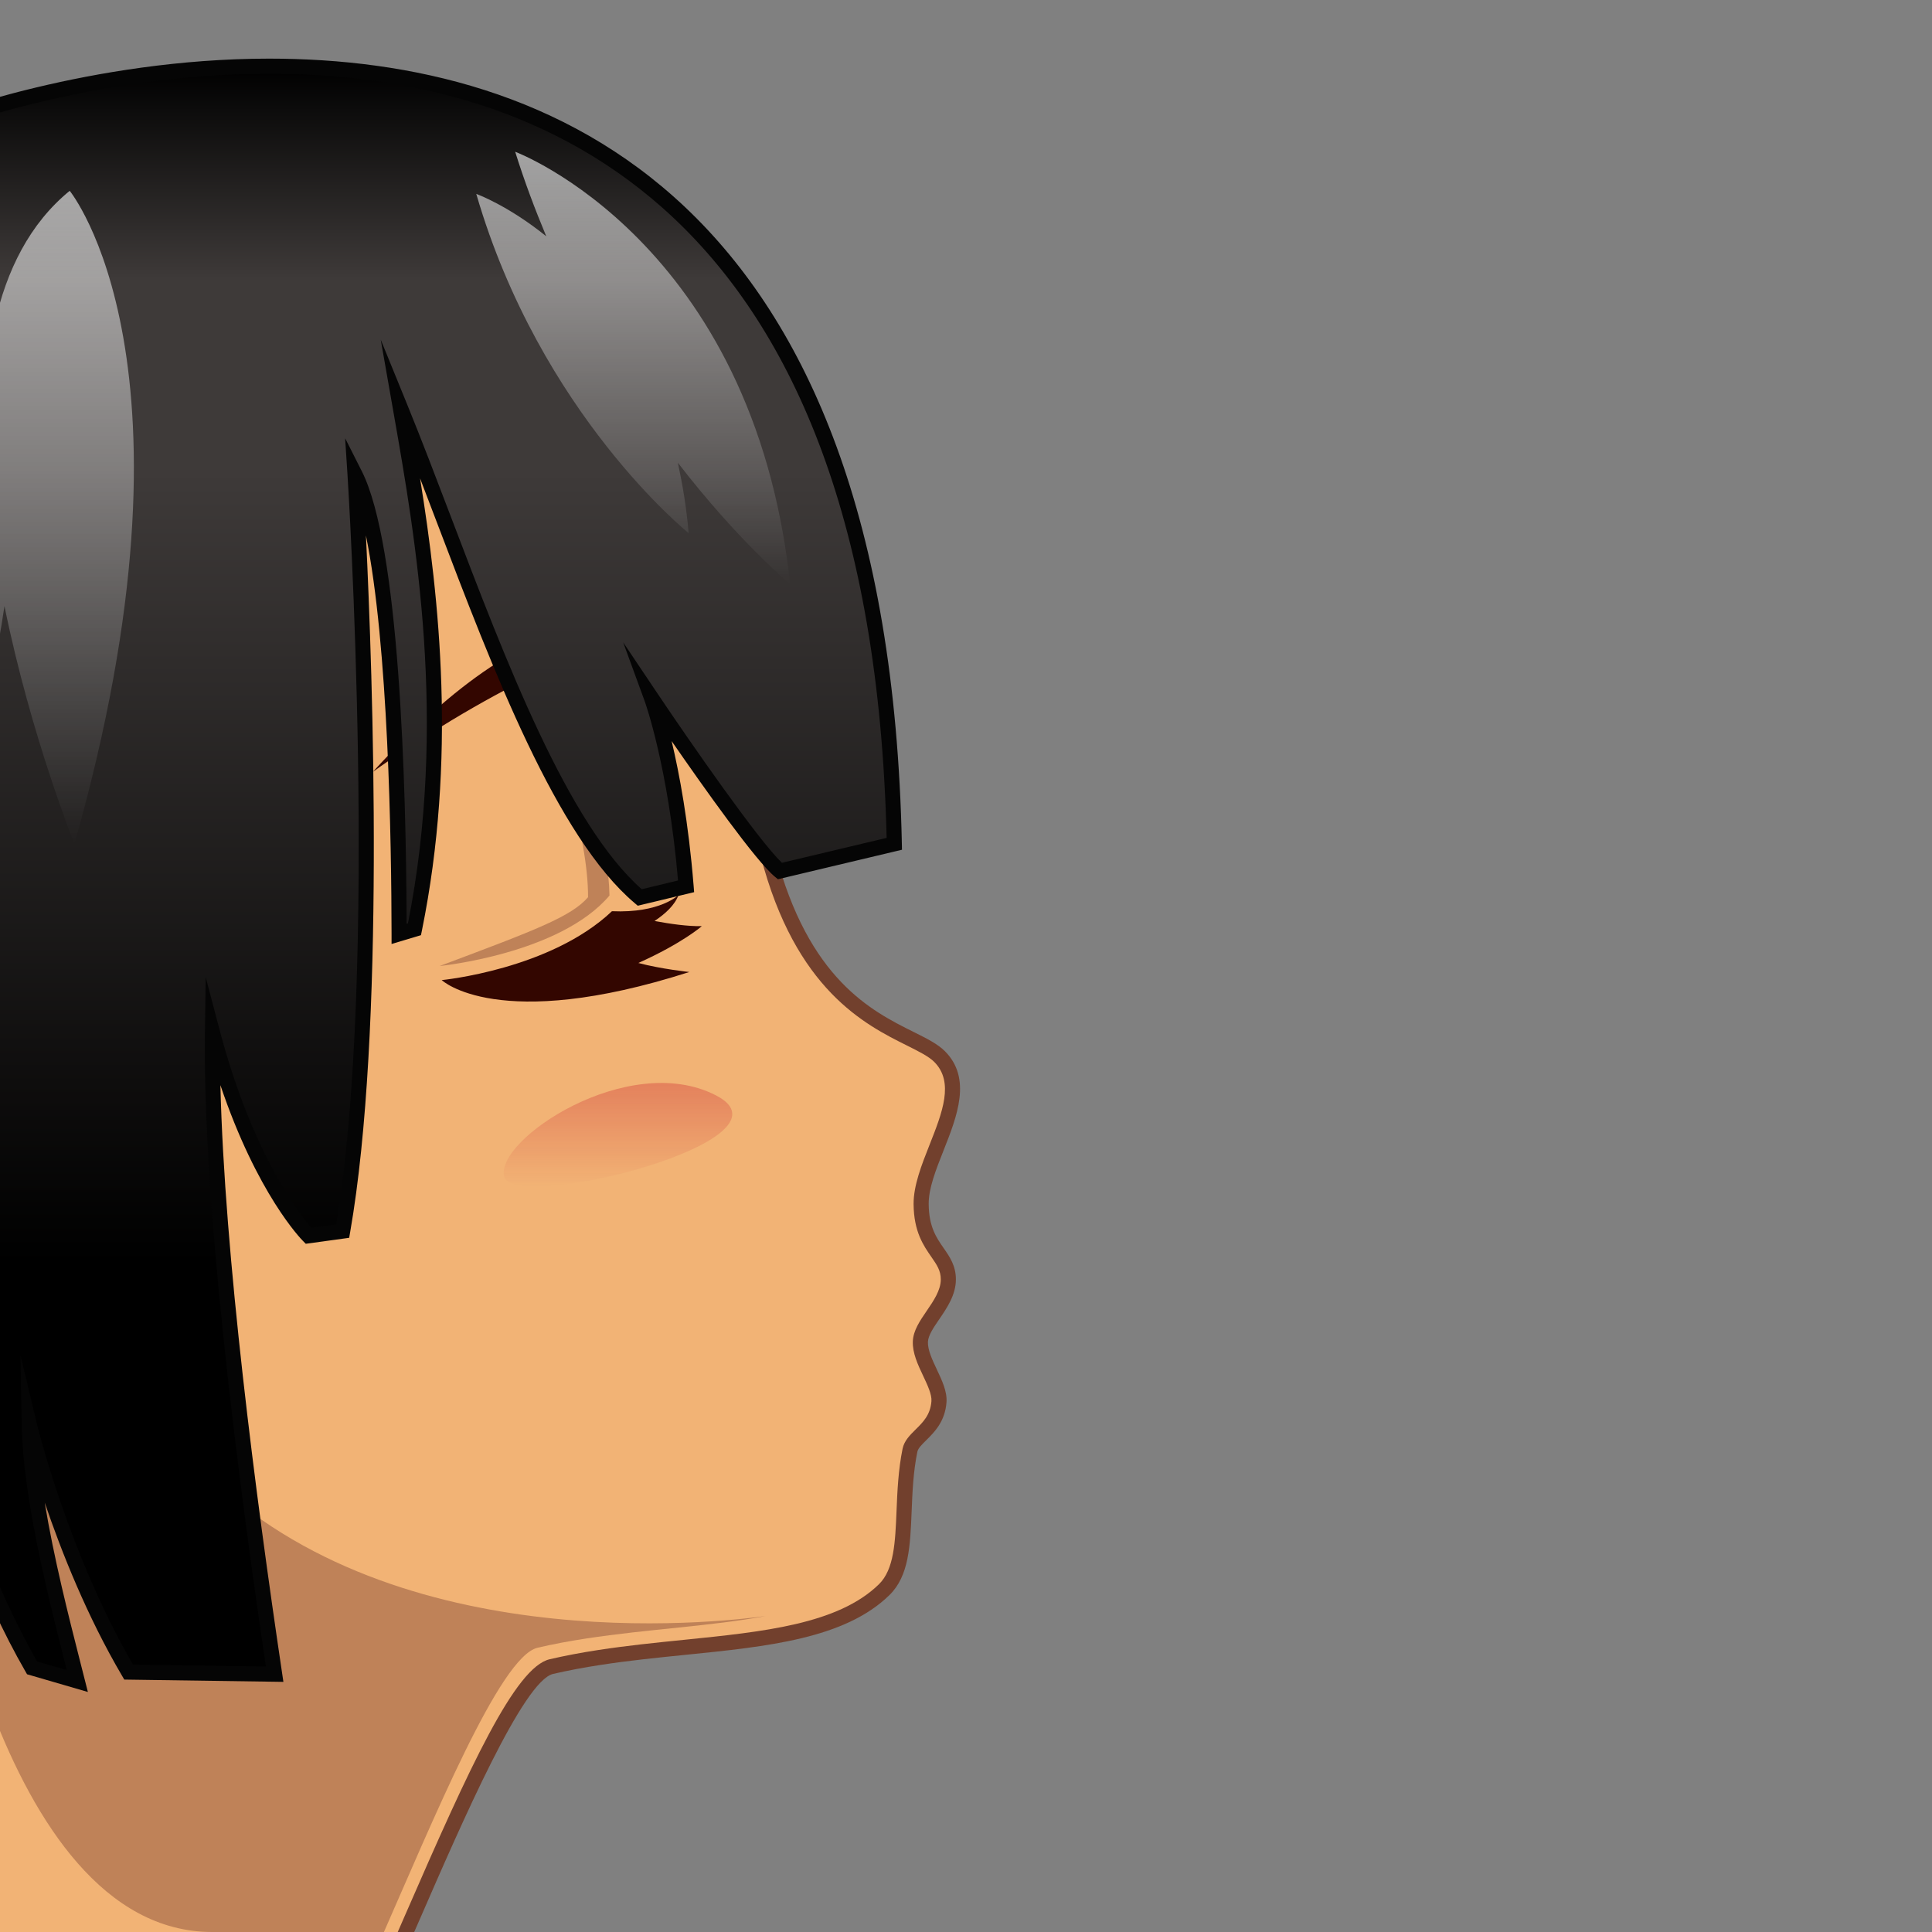 <?xml version="1.0" encoding="utf-8"?>
<!-- Generator: Adobe Illustrator 18.0.0, SVG Export Plug-In . SVG Version: 6.00 Build 0)  -->
<!DOCTYPE svg PUBLIC "-//W3C//DTD SVG 1.1//EN" "http://www.w3.org/Graphics/SVG/1.1/DTD/svg11.dtd">
<svg version="1.1" id="レイヤー_1" xmlns="http://www.w3.org/2000/svg" xmlns:xlink="http://www.w3.org/1999/xlink" x="0px"
	 y="0px" width="64px" height="64px" viewBox="0 0 64 64" style="enable-background:new 0 0 64 64;" xml:space="preserve">
<rect x="0" y="0" width="64" height="64" fill="#808080" stroke="none"/>
<g>
	<g>
		<path style="fill:#F2B375;" d="M31.415,42.383c0,0.804-0.9,1.44-0.926,2.059
			c-0.027,0.647,0.657,1.408,0.616,1.99c-0.064,0.915-0.863,1.136-0.96,1.609
			c-0.38,1.857,0.061,3.725-0.855,4.62c-1.903,1.859-5.722,1.674-9.428,2.243
			c-0.537,0.083-1.071,0.181-1.597,0.304C17.022,55.498,14.842,60.838,13.012,65
			l-20.954,0.005c1.112-2.482,1.101-4.17,1.428-6.432
			c1.085-7.504-4.526-4.34-9.884-16.081
			c-9.255-20.28-1.036-30.971,12.067-35.267
			c10.362-3.398,23.126-2.209,27.54,10.69c1.669,4.879,1.506,7.598,2.232,10.385
			c1.466,5.634,4.78,5.797,5.683,6.7c1.251,1.251-0.622,3.363-0.61,4.889
			C30.525,41.362,31.415,41.523,31.415,42.383z"/>
		<path style="fill:#72402D;" d="M-8.329,65.255l0.158-0.353
			c0.866-1.932,1.037-3.36,1.235-5.014c0.052-0.434,0.106-0.88,0.174-1.352
			c0.542-3.747-0.591-4.688-2.648-6.398c-1.945-1.616-4.608-3.829-7.216-9.543
			c-4.331-9.49-5.129-17.494-2.372-23.787c2.355-5.377,7.4-9.464,14.588-11.821
			c3.272-1.073,6.651-1.64,9.774-1.64c8.904,0,15.326,4.435,18.081,12.486
			c1.065,3.113,1.386,5.329,1.669,7.284c0.157,1.085,0.306,2.111,0.568,3.119
			c1.096,4.21,3.194,5.257,4.583,5.949c0.445,0.222,0.796,0.397,1.036,0.637
			c0.901,0.9,0.4,2.166-0.042,3.282c-0.257,0.648-0.499,1.261-0.495,1.781
			c0.006,0.756,0.256,1.116,0.498,1.464c0.198,0.285,0.403,0.58,0.403,1.032
			c0,0.512-0.293,0.942-0.552,1.322c-0.188,0.274-0.365,0.535-0.374,0.748
			c-0.011,0.266,0.145,0.596,0.295,0.915c0.169,0.358,0.345,0.729,0.32,1.082
			c-0.045,0.644-0.408,1.001-0.673,1.263c-0.144,0.142-0.268,0.265-0.292,0.379
			c-0.137,0.668-0.164,1.334-0.19,1.979c-0.047,1.146-0.088,2.137-0.735,2.77
			c-1.48,1.446-4.041,1.705-6.751,1.979c-0.921,0.093-1.874,0.189-2.813,0.334
			c-0.57,0.087-1.086,0.185-1.579,0.299c-0.977,0.229-2.977,4.822-4.437,8.177
			L13.175,65.25L-8.329,65.255z M5.365,5.848c-3.07,0-6.396,0.559-9.618,1.615
			c-7.049,2.312-11.99,6.304-14.287,11.547
			c-2.698,6.158-1.901,14.024,2.369,23.379c2.56,5.609,5.173,7.78,7.081,9.366
			c2.051,1.704,3.405,2.83,2.824,6.854c-0.068,0.467-0.121,0.909-0.172,1.339
			c-0.191,1.593-0.358,2.981-1.123,4.807L12.848,64.75l0.577-1.321
			c2.15-4.94,3.645-8.198,4.782-8.464c0.505-0.117,1.033-0.218,1.616-0.307
			c0.952-0.146,1.911-0.243,2.839-0.337c2.622-0.266,5.098-0.516,6.452-1.839
			c0.506-0.494,0.542-1.393,0.585-2.433c0.026-0.633,0.056-1.351,0.2-2.058
			c0.054-0.264,0.246-0.453,0.431-0.636c0.243-0.239,0.493-0.486,0.525-0.941
			c0.016-0.222-0.131-0.533-0.273-0.834c-0.177-0.374-0.359-0.761-0.343-1.149
			c0.015-0.355,0.231-0.673,0.461-1.009c0.229-0.335,0.465-0.683,0.465-1.04
			c0-0.295-0.132-0.484-0.314-0.747c-0.258-0.372-0.58-0.834-0.587-1.745
			c-0.005-0.617,0.267-1.305,0.53-1.97c0.422-1.067,0.821-2.076,0.153-2.744
			c-0.182-0.182-0.517-0.349-0.905-0.543c-1.38-0.688-3.69-1.84-4.843-6.271
			c-0.27-1.035-0.42-2.074-0.579-3.174c-0.28-1.933-0.597-4.125-1.647-7.193
			C20.292,10.162,14.039,5.848,5.365,5.848z"/>
	</g>
	<path style="fill:#BF8258;" d="M7.029,64C-0.125,64-2.165,49.425-2.165,49.425
		c-3-3.417,8.623-0.966,8.623-0.966c6.248,6.557,17.296,5.297,18.906,5.074
		c-1.789,0.337-3.887,0.429-5.961,0.747c-0.537,0.082-1.071,0.181-1.597,0.304
		c-1.241,0.29-3.421,5.629-5.252,9.792L7.029,64z"/>
	<g>
		<path style="fill:#330600;" d="M23.249,30.68c-0.464,0.009-1.042-0.073-1.567-0.171
			c0.357-0.238,0.671-0.524,0.795-0.861c0,0-0.606,0.609-2.205,0.537
			c-2.042,1.935-5.64,2.282-5.64,2.282s1.859,1.765,8.203-0.268
			c0,0-0.933-0.098-1.689-0.299C22.607,31.245,23.249,30.68,23.249,30.68z"/>
		<path style="fill:#BF8258;" d="M17.471,21.677c1.017,2.973,2.017,6.037,2.009,8.045
			C18.92,30.361,17.792,30.792,14.566,32c0,0,3.984-0.396,5.624-2.334
			C20.121,26.152,17.471,21.677,17.471,21.677z"/>
		<path style="fill:#330600;" d="M21.589,21.136c0,0-2.943-2.462-9.237,4.432
			C12.352,25.569,18.111,21.383,21.589,21.136z"/>
	</g>
	<g>
		
			<linearGradient id="SVGID_1_" gradientUnits="userSpaceOnUse" x1="76.139" y1="4.095" x2="76.139" y2="63.314" gradientTransform="matrix(-1 0 0 1 64 0)">
			<stop  offset="0" style="stop-color:#000000"/>
			<stop  offset="0.132" style="stop-color:#3E3A39"/>
			<stop  offset="0.251" style="stop-color:#3E3A39"/>
			<stop  offset="0.741" style="stop-color:#000000"/>
		</linearGradient>
		<path style="fill:url(#SVGID_1_);" d="M-1.534,17.68l-1.86,23.897
			c2.296,11.042-1.033,18.204-3.915,21.737l-2.437-0.437
			c0,0,0.981-1.488,0.801-5.194c0,0-1.349,3.761-2.367,4.881l-1.541-0.82
			c0,0,1.507-7.087-4.591-15.827C-22.91,38.082-30.834,7.007-1.981,4.095
			L-1.534,17.68z"/>
		<path style="fill:#050505;" d="M-7.208,63.586l-2.952-0.53l0.205-0.316
			c0.008-0.013,0.707-1.126,0.776-3.75c-0.49,1.217-1.278,3.004-1.948,3.741
			l-0.131,0.144l-1.879-0.998l0.039-0.185c0.015-0.07,1.407-7.093-4.551-15.633
			c-3.723-5.335-7.975-20.088-3.197-30.492C-17.708,8.734-11.37,4.791-2.006,3.846
			l0.266-0.027l0.456,13.852l-1.858,23.889
			c2.539,12.264-1.932,19.407-3.973,21.911L-7.208,63.586z M-9.368,62.689
			l1.957,0.352c2.037-2.549,6.245-9.521,3.772-21.414l-0.007-0.035l0.003-0.035
			l1.86-23.896L-2.223,4.371c-9.028,0.973-15.141,4.809-18.169,11.404
			c-4.698,10.23-0.511,24.746,3.153,29.998c5.543,7.944,4.844,14.642,4.662,15.834
			l1.203,0.64c0.958-1.226,2.18-4.614,2.192-4.649l0.424-1.182l0.061,1.254
			C-8.559,60.495-9.083,62.063-9.368,62.689z"/>
	</g>
	<g>
		<g>
			<path style="fill:#F2B375;" d="M-2.205,36.526c0,0-4.962-0.414-4.815,4.341
				s1.838,6.272,3.88,7.195c2.042,0.922,5.861,1.489,7.233-1.738"/>
			<path style="fill:#72402D;" d="M0.095,49.033c-1.211,0-2.424-0.331-3.338-0.744
				C-5.244,47.387-7.116,45.863-7.27,40.875c-0.044-1.439,0.358-2.572,1.197-3.368
				c1.487-1.411,3.79-1.239,3.89-1.229l-0.042,0.498
				c-0.021,0.002-2.184-0.162-3.506,1.096c-0.729,0.693-1.079,1.699-1.039,2.988
				c0.137,4.452,1.591,6.008,3.733,6.975c1.261,0.569,3.299,1.016,4.893,0.394
				c0.92-0.358,1.595-1.032,2.007-2.002l0.46,0.195
				c-0.467,1.099-1.235,1.863-2.286,2.272C1.423,48.934,0.759,49.033,0.095,49.033
				z"/>
		</g>
	</g>
	<g>
		<linearGradient id="SVGID_2_" gradientUnits="userSpaceOnUse" x1="11.437" y1="2.192" x2="11.437" y2="55.686">
			<stop  offset="0" style="stop-color:#000000"/>
			<stop  offset="0.132" style="stop-color:#3E3A39"/>
			<stop  offset="0.251" style="stop-color:#3E3A39"/>
			<stop  offset="0.741" style="stop-color:#000000"/>
		</linearGradient>
		<path style="fill:url(#SVGID_2_);" d="M21.589,23.139c0,0,3.348,4.986,4.243,5.716L29.625,27.952
			C28.875-7.812-1.981,4.095-1.981,4.095S-9.029,6.895-5.99,28.851
			C-4.181,41.925-1.659,50.535,1.062,55.25l1.5,0.436
			c-0.562-2.232-1.55-5.881-1.594-8.504c0,0,1.048,4.396,3.295,8.208l4.836,0.071
			C8.18,49.294,6.962,39.956,7.04,34.203C8.312,39.02,10.219,40.938,10.219,40.938
			l1.133-0.156c1.483-8.484,0.41-25.059,0.41-25.059
			c1.289,2.554,1.453,11.248,1.459,15.215l0.509-0.153
			c1.397-6.873,0.248-13.198-0.468-17.28c2.265,5.554,4.718,13.513,7.929,16.226
			l1.536-0.37C22.406,25.362,21.589,23.139,21.589,23.139z"/>
		<path style="fill:#050505;" d="M2.911,56.049l-2.015-0.587L0.846,55.375
			c-2.941-5.095-5.391-14.255-7.084-26.49C-9.269,6.987-2.369,3.979-2.074,3.862
			c0.052-0.02,5.044-1.92,10.989-1.92c9.313,0,20.509,4.512,20.96,26.005
			l0.004,0.202l-4.109,0.977l-0.095-0.078c-0.629-0.513-2.362-2.958-3.426-4.499
			c0.253,1.064,0.558,2.678,0.728,4.792l0.017,0.213l-1.867,0.449l-0.097-0.082
			c-2.59-2.188-4.695-7.719-6.552-12.6c-0.191-0.502-0.378-0.995-0.563-1.476
			c0.644,3.997,1.217,9.291,0.06,14.988l-0.03,0.146l-0.974,0.292L12.971,30.938
			c-0.004-3.037-0.106-9.562-0.849-13.201c0.229,4.702,0.64,16.433-0.524,23.087
			l-0.031,0.18l-1.438,0.198l-0.088-0.089c-0.07-0.069-1.524-1.563-2.74-5.166
			c0.136,5.625,1.16,13.545,2.044,19.476l0.043,0.291l-5.271-0.076l-0.071-0.121
			c-1.166-1.979-2.016-4.128-2.564-5.74c0.3,1.831,0.793,3.771,1.161,5.217
			L2.911,56.049z M1.229,55.038l0.984,0.286l-0.053-0.208
			c-0.558-2.194-1.401-5.512-1.442-7.931l-0.039-2.29l0.532,2.229
			c0.01,0.043,1.043,4.312,3.196,8.018l4.401,0.064
			c-0.973-6.564-2.094-15.428-2.019-21.006l0.025-1.829l0.467,1.769
			c1.088,4.121,2.661,6.104,3.033,6.532l0.822-0.113
			c1.415-8.412,0.387-24.656,0.376-24.821l-0.079-1.221l0.552,1.092
			c1.247,2.469,1.469,10.305,1.485,14.992l0.044-0.013
			c1.322-6.672,0.246-12.8-0.468-16.865l-0.434-2.473l0.881,2.16
			c0.475,1.164,0.95,2.412,1.453,3.733c1.812,4.763,3.863,10.152,6.312,12.314
			l1.203-0.29c-0.326-3.779-1.098-5.922-1.106-5.943l-0.711-1.944l1.154,1.719
			c1.105,1.646,3.323,4.836,4.104,5.582l3.469-0.825
			C28.863,6.839,17.976,2.442,8.915,2.442c-5.853,0-10.758,1.867-10.807,1.886
			C-1.957,4.354-8.708,7.388-5.743,28.816C-4.067,40.919-1.658,49.981,1.229,55.038
			z"/>
	</g>
	<g>
		
			<linearGradient id="SVGID_3_" gradientUnits="userSpaceOnUse" x1="63.48" y1="6.321" x2="63.48" y2="27.952" gradientTransform="matrix(-1 0 0 1 64 0)">
			<stop  offset="0" style="stop-color:#FFFFFF;stop-opacity:0.6"/>
			<stop  offset="1" style="stop-color:#FFFFFF;stop-opacity:0"/>
		</linearGradient>
		<path style="fill:url(#SVGID_3_);" d="M-1.171,8.594c0,0,0.529,0.652,0.991,2.138
			C0.215,8.956,0.984,7.404,2.309,6.321c0,0,4.677,5.72,0.157,21.631
			c0,0-1.437-3.549-2.318-7.873c-0.242,1.632-0.614,3.443-1.195,5.489
			C-1.048,25.569-6.244,12.742-1.171,8.594z"/>
		
			<linearGradient id="SVGID_4_" gradientUnits="userSpaceOnUse" x1="43.024" y1="5.027" x2="43.024" y2="19.351" gradientTransform="matrix(-1 0 0 1 64 0)">
			<stop  offset="0" style="stop-color:#FFFFFF;stop-opacity:0.6"/>
			<stop  offset="1" style="stop-color:#FFFFFF;stop-opacity:0"/>
		</linearGradient>
		<path style="fill:url(#SVGID_4_);" d="M26.175,19.351c-1.227-11.373-9.109-14.324-9.109-14.324
			c0.307,0.985,0.658,1.912,1.03,2.801C16.816,6.795,15.777,6.423,15.777,6.423
			c2.123,7.298,7.035,11.237,7.035,11.237c-0.07-0.841-0.201-1.604-0.357-2.331
			C24.482,17.956,26.175,19.351,26.175,19.351z"/>
		
			<linearGradient id="SVGID_5_" gradientUnits="userSpaceOnUse" x1="81.444" y1="12.443" x2="81.444" y2="29.892" gradientTransform="matrix(-1 0 0 1 64 0)">
			<stop  offset="0" style="stop-color:#FFFFFF;stop-opacity:0.6"/>
			<stop  offset="1" style="stop-color:#FFFFFF;stop-opacity:0"/>
		</linearGradient>
		<path style="fill:url(#SVGID_5_);" d="M-14.57,12.443c-1.165,0.865-1.945,1.861-2.473,2.896
			c-0.12-1.113-0.304-1.691-0.304-1.691c-5.652,5.907-2.446,16.244-2.446,16.244
			c1.129-2.716,1.828-5.113,2.255-7.185c0.211,0.784,0.416,1.269,0.416,1.269
			C-12.734,16.575-14.57,12.443-14.57,12.443z"/>
	</g>
	
		<linearGradient id="SVGID_6_" gradientUnits="userSpaceOnUse" x1="20.236" y1="35.874" x2="20.236" y2="39.307" gradientTransform="matrix(1 0 0 1 0.235 0)">
		<stop  offset="0" style="stop-color:#C30D23;stop-opacity:0.3"/>
		<stop  offset="1" style="stop-color:#C30D23;stop-opacity:0"/>
	</linearGradient>
	<path style="fill:url(#SVGID_6_);" d="M16.702,38.978c-0.321-1.212,4.109-4.184,7.01-2.695
		S17.023,40.189,16.702,38.978z"/>
</g>
</svg>
